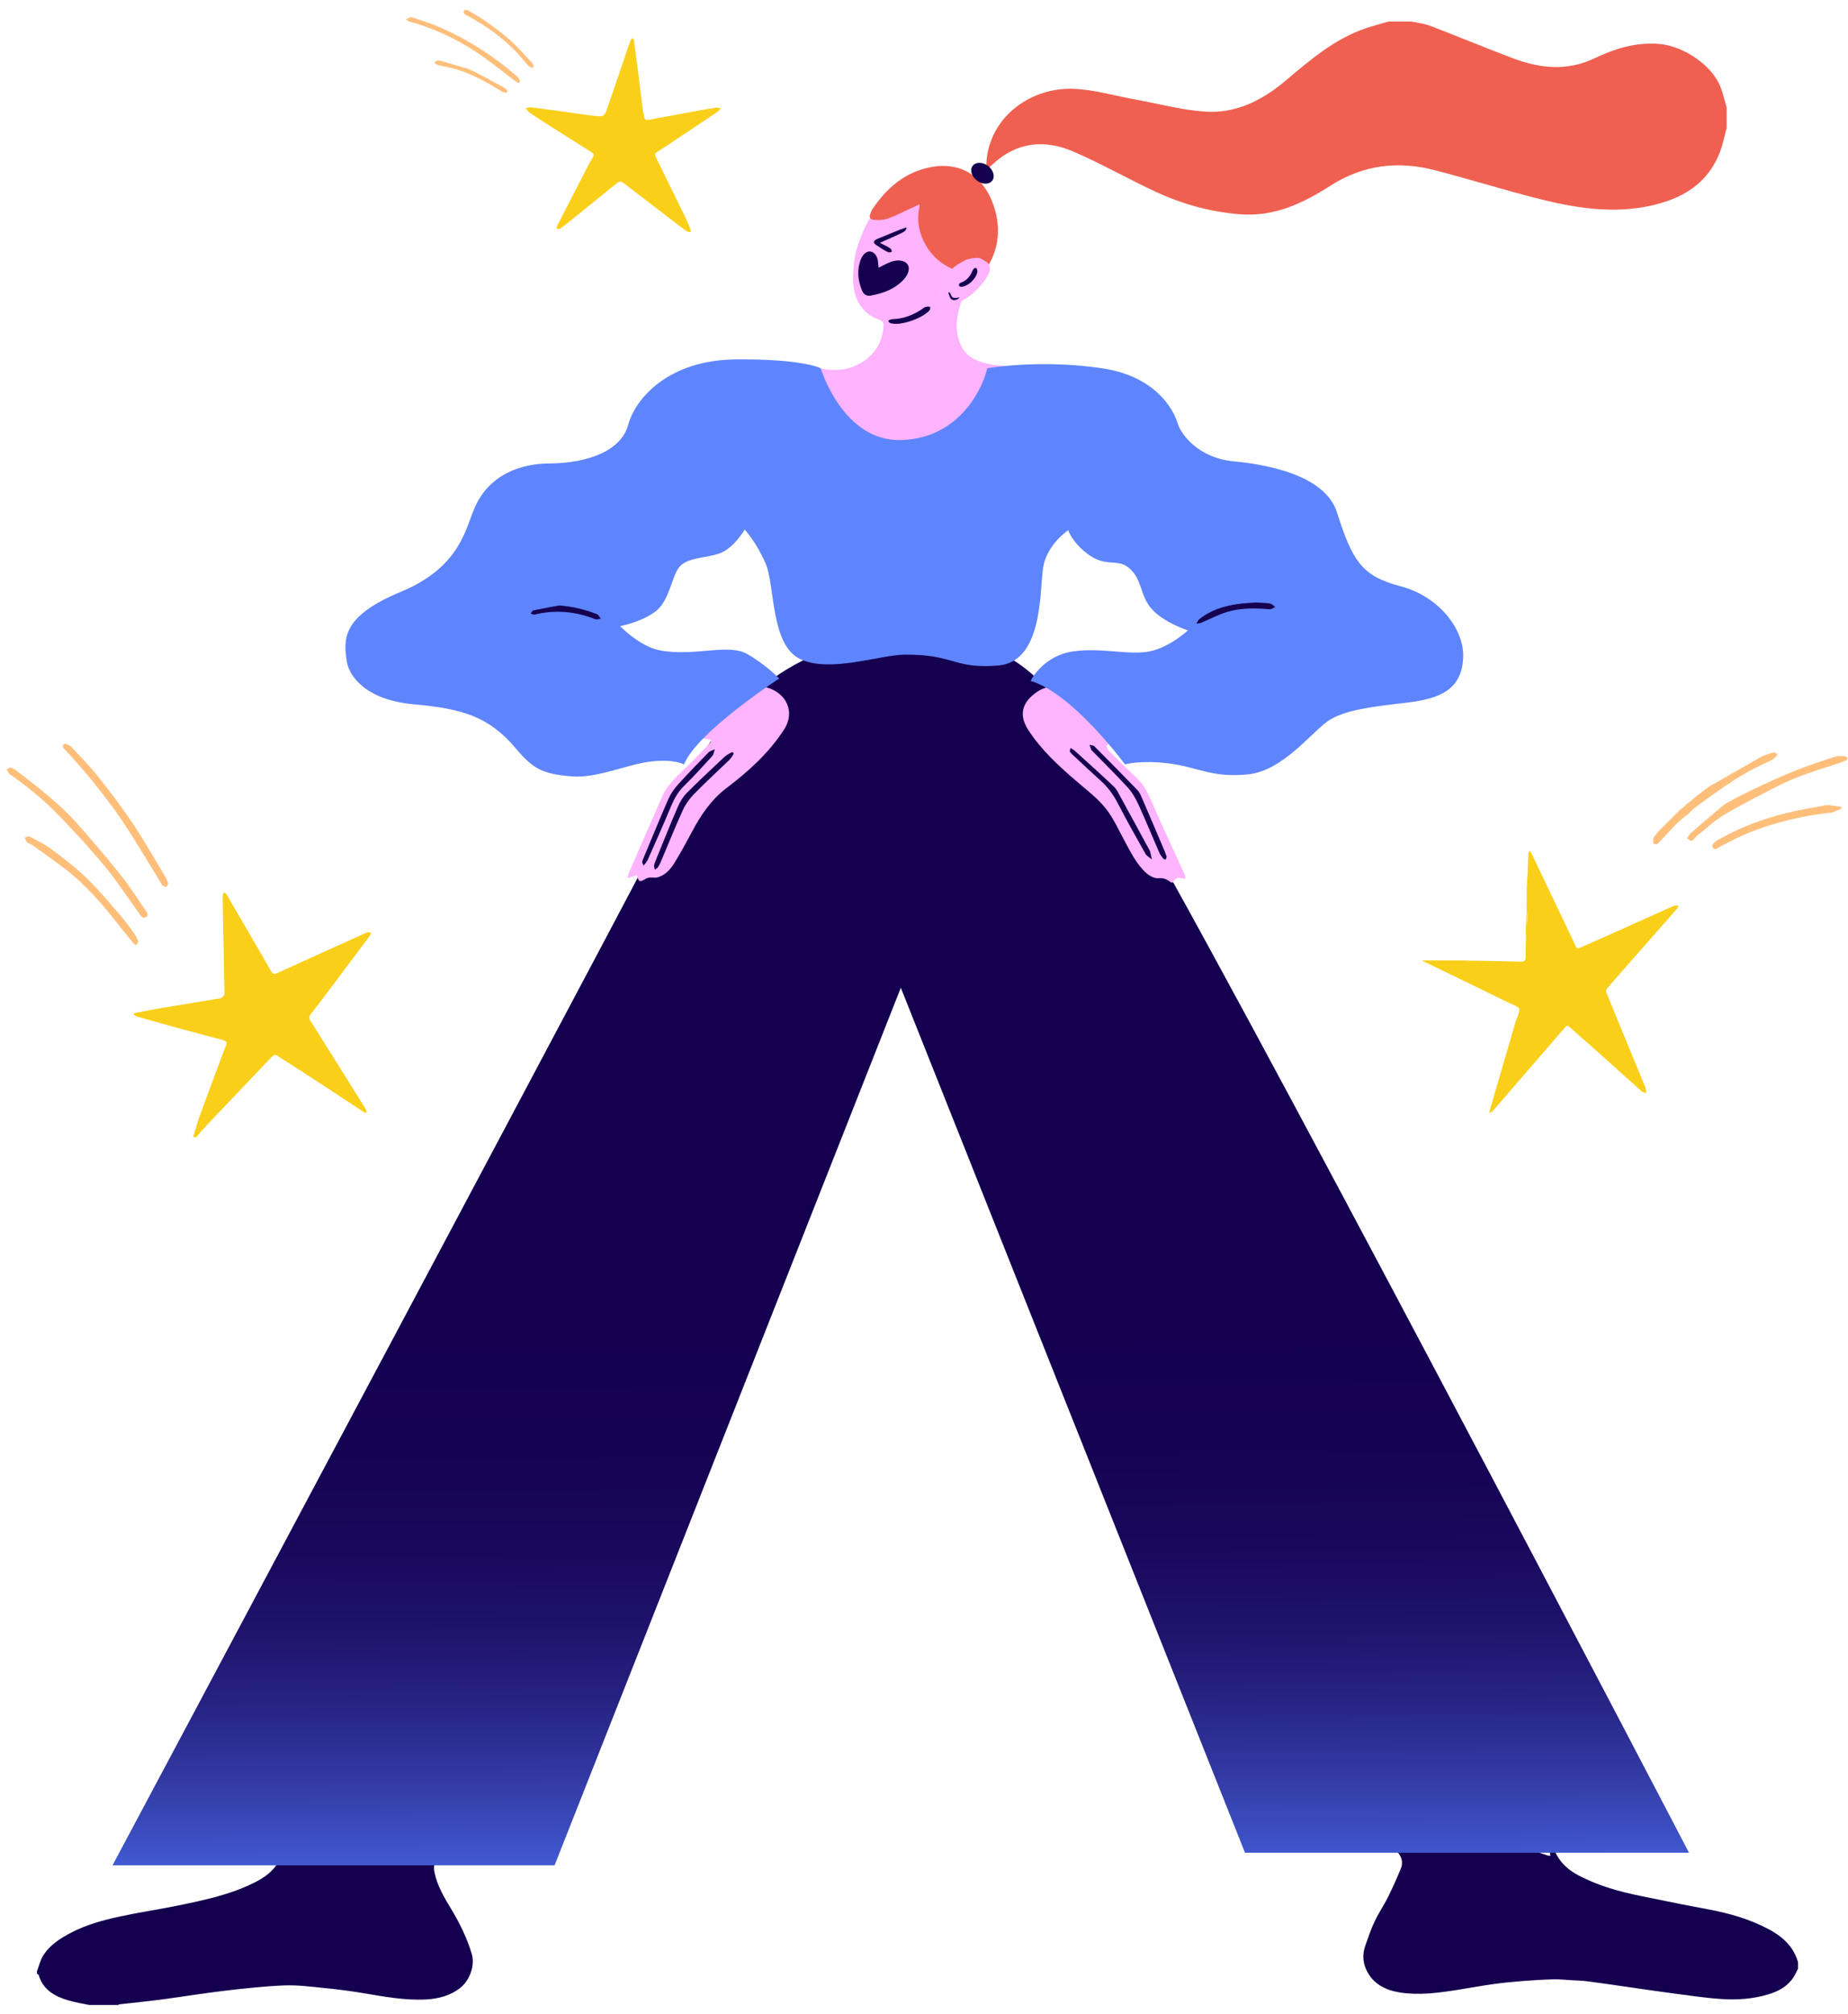 <svg width="156" height="170" viewBox="0 0 156 170" fill="none" xmlns="http://www.w3.org/2000/svg">
<g clip-path="url(#clip0_423_12240)">
<path d="M76.124 39.11H73.962C73.878 39.083 73.794 39.042 73.707 39.029C72.085 38.807 70.623 38.237 69.497 36.992C68.786 36.206 68.327 35.279 68.374 34.202C68.411 33.356 68.558 32.51 68.709 31.674C68.806 31.131 68.987 31.057 69.534 31.144C70.918 31.372 72.205 31.117 73.281 30.201C74.129 29.482 74.552 28.499 74.592 27.374C74.595 27.26 74.444 27.072 74.327 27.029C73.643 26.787 73.067 26.434 72.644 25.81C71.867 24.662 71.977 23.38 72.101 22.121C72.168 21.44 72.373 20.755 72.631 20.117C72.933 19.369 73.248 18.57 73.764 17.972C74.454 17.177 75.296 16.485 76.164 15.877C76.942 15.337 77.843 14.975 78.691 14.531C79.063 14.531 79.439 14.531 79.811 14.531C80.585 14.807 80.941 15.431 81.108 16.176C81.286 16.968 81.383 17.777 81.594 18.559C81.946 19.855 81.879 21.114 81.443 22.373C81.202 23.074 81.075 23.783 81.302 24.524C81.363 24.723 81.326 24.984 81.252 25.186C80.867 26.226 80.605 27.287 80.863 28.395C81.068 29.271 81.497 29.999 82.379 30.375C83.327 30.782 84.316 30.906 85.335 30.886V30.966C84.936 30.976 84.722 31.174 84.708 31.584C84.708 31.674 84.671 31.768 84.638 31.852C84.058 33.242 83.297 34.517 82.328 35.672C81.038 37.213 79.456 38.281 77.508 38.777C77.049 38.895 76.586 38.995 76.124 39.103V39.11Z" fill="#FEB3FE"/>
<path d="M3.114 166.398C3.275 165.965 3.379 165.499 3.61 165.109C4.167 164.166 5.072 163.602 6.014 163.108C7.301 162.434 8.699 162.058 10.103 161.752C11.712 161.403 13.348 161.165 14.96 160.836C17.233 160.369 19.509 159.899 21.597 158.825C22.717 158.248 23.602 157.446 23.896 156.153C23.967 155.844 23.967 155.519 24.007 155.203C24.02 155.103 24.054 155.005 24.081 154.908C24.165 154.999 24.309 155.079 24.322 155.18C24.356 155.445 24.366 155.72 24.329 155.982C24.285 156.298 24.188 156.603 24.111 156.912C24.098 156.972 24.081 157.029 24.064 157.09C24.138 157.09 24.215 157.097 24.285 157.08C25.593 156.71 26.887 156.281 28.207 155.985C29.41 155.714 30.644 155.445 31.867 155.432C33.255 155.415 34.676 155.291 36.041 155.747C36.336 155.848 36.379 155.64 36.477 155.435C36.688 154.995 36.936 154.572 37.18 154.149C37.214 154.092 37.308 154.072 37.375 154.035C37.365 154.119 37.368 154.206 37.338 154.284C37.157 154.784 36.976 155.281 36.782 155.777C36.704 155.972 36.728 156.089 36.919 156.21C37.191 156.382 37.204 156.62 36.973 156.848C36.627 157.184 36.594 157.6 36.681 158.03C36.909 159.161 37.499 160.141 38.082 161.108C38.809 162.32 39.426 163.568 39.828 164.921C40.117 165.891 39.641 167.204 38.766 167.842C37.945 168.442 37.003 168.691 36.004 168.748C34.177 168.849 32.397 168.506 30.607 168.207C29.545 168.03 28.475 167.895 27.406 167.788C26.28 167.677 25.147 167.523 24.02 167.566C22.334 167.63 20.652 167.818 18.976 168.013C17.209 168.221 15.45 168.513 13.686 168.748C12.486 168.906 11.283 169.023 10.083 169.161C10.036 169.167 9.993 169.208 9.949 169.235H7.616C6.989 169.1 6.349 169.003 5.736 168.818C4.603 168.483 3.627 167.929 3.262 166.683C3.248 166.636 3.168 166.61 3.118 166.576C3.118 166.522 3.118 166.469 3.118 166.415L3.114 166.398Z" fill="#150050"/>
<path d="M151.781 166.156C151.647 166.408 151.536 166.677 151.379 166.912C150.869 167.67 150.108 168.07 149.257 168.325C147.99 168.704 146.683 168.802 145.379 168.718C144.055 168.634 142.737 168.436 141.424 168.264C140.053 168.087 138.688 167.878 137.321 167.684C136.204 167.526 135.088 167.358 133.969 167.214C133.52 167.157 133.067 167.147 132.615 167.123C132.108 167.093 131.602 167.039 131.099 167.053C130.248 167.076 129.397 167.127 128.549 167.194C127.727 167.257 126.906 167.335 126.092 167.449C125.039 167.596 123.993 167.794 122.944 167.956C121.349 168.204 119.743 168.415 118.134 168.154C116.934 167.959 115.898 167.432 115.342 166.257C115.027 165.589 115.013 164.884 115.258 164.193C115.503 163.501 115.737 162.803 116.049 162.145C116.378 161.45 116.82 160.812 117.162 160.124C117.557 159.325 117.926 158.513 118.258 157.687C118.449 157.214 118.345 156.741 117.993 156.345C117.799 156.126 117.759 155.922 118.043 155.747C118.235 155.63 118.278 155.485 118.191 155.274C117.966 154.733 117.759 154.186 117.547 153.642C117.511 153.545 117.484 153.444 117.454 153.344C118.04 153.763 118.352 154.361 118.533 155.032C118.603 155.291 118.711 155.311 118.955 155.26C119.579 155.133 120.212 154.975 120.842 154.972C121.995 154.965 123.145 154.918 124.305 155.086C125.874 155.314 127.422 155.609 128.944 156.042C129.507 156.204 130.057 156.408 130.613 156.59C130.697 156.616 130.791 156.613 130.882 156.623C130.868 156.543 130.855 156.465 130.838 156.385C130.771 156.073 130.687 155.764 130.644 155.448C130.613 155.21 130.61 154.962 130.65 154.727C130.67 154.612 130.811 154.522 130.898 154.421C130.928 154.532 130.972 154.643 130.979 154.757C130.989 154.888 130.949 155.025 130.965 155.156C131.156 156.6 131.974 157.6 133.225 158.265C134.924 159.168 136.761 159.671 138.638 160.044C140.099 160.332 141.551 160.651 143.016 160.92C144.786 161.242 146.552 161.584 148.211 162.303C149.777 162.978 151.245 163.787 151.781 165.596V166.16V166.156Z" fill="#150050"/>
<path d="M117.45 153.266C117.45 153.293 117.45 153.32 117.45 153.347C117.397 153.32 117.343 153.293 117.289 153.266C117.343 153.266 117.397 153.266 117.45 153.266Z" fill="#150050"/>
<path d="M74.746 54.172C81.135 54.363 85.442 51.489 94.228 66.034C103.017 80.579 142.58 156.368 142.58 156.368H105.098L76.043 83.365L46.817 157.426H9.5C9.5 157.426 57.259 67.867 58.814 64.574C60.369 61.281 66.373 53.916 74.746 54.168V54.172Z" fill="url(#paint0_linear_423_12240)"/>
<path d="M98.85 74.476C98.538 74.228 98.237 74.077 97.784 74.121C97.459 74.151 97.037 73.926 96.772 73.688C95.93 72.936 95.451 71.922 94.918 70.945C94.415 70.022 93.983 69.035 93.333 68.223C92.665 67.39 91.794 66.719 90.973 66.021C89.424 64.698 87.929 63.339 86.803 61.61C85.841 60.133 86.478 59.022 87.768 58.257C88.013 58.109 88.308 58.032 88.59 57.965C88.955 57.877 89.189 57.699 89.21 57.3C89.226 56.981 89.374 56.917 89.619 57.112C90.524 57.834 91.469 58.512 92.32 59.294C93.212 60.113 94.013 61.029 94.854 61.902C94.908 61.959 94.962 62.02 95.025 62.056C95.123 62.11 95.23 62.144 95.334 62.184C95.18 62.234 95.029 62.308 94.871 62.328C94.61 62.358 94.315 62.285 94.087 62.382C93.829 62.489 93.607 62.718 93.423 62.939C93.376 62.996 93.497 63.258 93.601 63.365C94.328 64.094 95.055 64.822 95.816 65.514C96.554 66.182 96.956 67.038 97.338 67.927C97.817 69.052 98.337 70.163 98.843 71.277C99.242 72.157 99.648 73.033 100.053 73.912V74.154C99.986 74.154 99.919 74.164 99.856 74.151C99.323 74.037 99.312 74.04 99.011 74.476H98.85Z" fill="#FEB4FE"/>
<path d="M63.674 56.914C63.728 57.129 63.714 57.424 63.849 57.542C64.107 57.76 64.435 57.934 64.76 58.028C66.376 58.498 67.16 60.076 66.181 61.583C64.898 63.554 63.188 65.104 61.345 66.497C60.027 67.494 59.169 68.783 58.415 70.197C57.939 71.09 57.456 71.982 56.923 72.842C56.585 73.385 56.149 73.879 55.485 74.053C55.298 74.104 55.08 74.043 54.882 74.06C54.751 74.07 54.607 74.107 54.496 74.174C54.007 74.473 53.907 74.436 53.782 73.899C53.776 73.872 53.699 73.842 53.665 73.852C53.618 73.865 53.588 73.933 53.541 73.95C53.347 74.007 53.149 74.053 52.955 74.104C53.005 73.936 53.042 73.761 53.112 73.6C54.041 71.472 54.972 69.347 55.901 67.219C56.303 66.299 57.017 65.641 57.724 64.963C58.505 64.215 59.25 63.426 60 62.647C60.034 62.61 59.98 62.409 59.953 62.406C59.4 62.338 58.844 62.281 58.291 62.234C58.117 62.218 57.939 62.234 57.765 62.218C57.745 62.218 57.738 62.087 57.724 62.013C58.341 61.962 58.526 61.385 58.861 61.023C60.168 59.619 61.579 58.34 63.124 57.203C63.272 57.092 63.44 57.008 63.597 56.91C63.624 56.91 63.651 56.91 63.678 56.91L63.674 56.914Z" fill="#FEB4FE"/>
<path d="M145.747 10.832C145.57 11.483 145.442 12.152 145.208 12.779C144.195 15.492 142.037 16.764 139.365 17.355C136.124 18.073 132.943 17.552 129.805 16.754C126.899 16.015 124.033 15.119 121.13 14.367C118.01 13.558 115.063 13.9 112.275 15.693C109.992 17.16 107.548 18.311 104.692 18.086C102.215 17.892 99.856 17.244 97.613 16.21C95.263 15.126 93.007 13.826 90.634 12.803C88.217 11.759 85.861 11.95 83.826 13.84C83.632 14.021 83.434 14.196 83.24 14.374C83.257 14.062 83.257 13.749 83.29 13.441C83.699 9.681 87.165 7.371 90.581 7.496C92.327 7.556 94.053 8.073 95.79 8.389C97.764 8.744 99.725 9.285 101.712 9.422C104.3 9.6 106.519 8.496 108.494 6.834C110.575 5.082 112.647 3.286 115.288 2.387C115.925 2.168 116.579 2.004 117.225 1.816C117.869 1.816 118.513 1.816 119.153 1.816C119.682 1.934 120.232 1.987 120.735 2.182C123.038 3.065 125.32 4.008 127.627 4.887C129.926 5.764 132.239 6.039 134.572 4.934C136.332 4.102 138.132 3.521 140.16 3.719C142.131 3.914 144.561 5.519 145.258 7.392C145.459 7.935 145.59 8.506 145.754 9.067V10.839L145.747 10.832Z" fill="#EF6051"/>
<path d="M81.906 23.42C81.463 23.199 81.044 22.913 80.578 22.752C78.557 22.051 77.163 19.755 77.588 17.626C77.608 17.519 77.635 17.358 77.629 17.247C77.525 17.294 77.417 17.341 77.313 17.385C76.341 17.818 75.832 18.127 74.833 18.486C74.615 18.563 73.881 18.613 73.6 18.516C73.459 18.466 73.385 18.314 73.428 18.174C73.486 17.986 73.546 17.798 73.65 17.643C74.85 15.867 76.388 14.531 78.544 14.112C81.285 13.578 83.257 15.062 84.007 17.764C84.453 19.375 84.286 20.986 83.404 22.453C83.216 22.766 82.935 23.021 82.683 23.293L81.902 23.424L81.906 23.42Z" fill="#EF6051"/>
<path d="M83.762 15.246C84.019 14.905 83.859 14.348 83.402 14.002C82.946 13.657 82.367 13.654 82.109 13.995C81.851 14.337 82.012 14.894 82.468 15.239C82.925 15.585 83.504 15.588 83.762 15.246Z" fill="#160050"/>
<path d="M83.347 22.155C83.417 22.262 83.722 22.43 83.484 23.071C82.828 24.293 81.852 25.152 80.585 25.679L79.506 25.401C79.298 25.125 79.06 24.84 79.124 24.676C79.388 23.994 79.754 23.286 80.267 22.792C80.79 22.286 80.87 22.309 81.52 21.936C81.691 21.856 82.164 21.765 82.499 21.759C82.667 21.755 82.831 21.816 82.962 21.923L83.354 22.161L83.347 22.155Z" fill="#FEB4FE"/>
<path d="M69.28 31.082C69.28 31.082 71.157 37.342 76.144 37.14C81.132 36.943 82.986 32.621 83.342 31.082C83.342 31.082 87.746 30.297 93.034 31.082C97.555 31.753 99.058 34.559 99.405 35.702C99.752 36.845 101.342 38.669 104.096 38.931C106.25 39.135 111.801 39.873 112.864 43.252C114.191 47.47 115.038 48.64 118.249 49.485C121.459 50.33 123.683 53.136 123.509 55.621C123.333 58.105 121.732 58.95 118.819 59.295C115.905 59.641 113.734 59.879 112.301 60.724C110.867 61.569 108.397 65.059 105.336 65.357C102.272 65.656 101.205 64.76 98.715 64.438C96.311 64.127 94.964 64.512 94.964 64.512C94.964 64.512 90.58 58.528 87.013 57.471L87.113 57.26C87.113 57.26 88.173 55.322 90.584 54.977C92.994 54.632 95.314 55.326 97.041 54.977C98.768 54.628 100.275 53.203 100.275 53.203C100.275 53.203 98.275 52.566 97.238 51.413C96.201 50.26 96.448 48.895 95.311 47.94C94.174 46.984 93.234 48.157 91.26 46.287C90.397 45.469 90.174 44.748 90.174 44.748C90.174 44.748 88.347 45.955 88.05 47.94C87.753 49.928 88.05 55.872 84.246 56.171C80.442 56.469 80.642 55.228 76.391 55.252C74.247 55.265 70.073 56.818 67.553 55.624C65.032 54.431 65.429 49.415 64.639 47.578C63.849 45.74 62.862 44.697 62.862 44.697C62.862 44.697 61.972 46.236 60.788 46.686C59.605 47.135 57.924 47.011 57.281 47.94C56.638 48.868 56.491 50.783 55.257 51.664C54.024 52.546 52.343 52.845 52.343 52.845C52.343 52.845 53.997 54.558 55.674 54.883C58.618 55.453 61.458 54.263 63.089 55.205C64.719 56.147 65.779 57.267 65.779 57.267C65.779 57.267 58.861 61.743 57.738 64.519C57.738 64.519 56.987 64.049 54.987 64.264C53.01 64.479 50.43 65.702 48.266 65.525C45.792 65.32 45.002 64.901 43.542 63.164C41.281 60.482 39.061 59.812 34.91 59.44C30.759 59.067 29.433 56.948 29.273 55.819C29.012 53.995 28.779 52.043 33.817 49.958C38.854 47.873 39.294 44.61 40.078 42.83C41.311 40.024 43.989 39.129 46.356 39.115C49.65 39.095 52.44 38.039 53.03 35.853C53.62 33.667 56.387 30.385 62.115 30.334C67.846 30.284 69.276 31.079 69.276 31.079L69.28 31.082Z" fill="#5E85FE"/>
<path d="M76.522 19.211C76.522 19.385 76.362 19.54 76.234 19.603C75.617 19.909 74.984 20.177 74.273 20.493C74.598 20.661 74.86 20.775 75.101 20.929C75.192 20.986 75.296 21.101 75.285 21.232C75.145 21.339 75.004 21.305 74.91 21.258C74.592 21.094 74.287 20.899 73.988 20.694C73.677 20.483 73.697 20.318 74.052 20.167C74.692 19.899 75.336 19.644 75.976 19.378C76.083 19.335 76.14 19.345 76.244 19.288C76.325 19.288 76.435 19.177 76.522 19.211Z" fill="#160050"/>
<path d="M74.159 22.598C74.528 22.42 74.86 22.222 75.219 22.094C75.842 21.873 76.398 21.987 76.623 22.329C76.831 22.651 76.697 23.178 76.228 23.658C75.473 24.427 74.508 24.77 73.475 24.954C73.147 25.011 72.896 24.827 72.772 24.531C72.41 23.658 72.322 22.769 72.678 21.869C72.852 21.423 73.187 21.174 73.502 21.232C73.824 21.292 74.072 21.631 74.119 22.084C74.136 22.252 74.149 22.423 74.163 22.594L74.159 22.598Z" fill="#160050"/>
<path d="M55.281 73.402C55.248 73.234 55.187 73.11 55.214 73.013C55.298 72.731 55.415 72.459 55.526 72.187C56.075 70.848 56.608 69.502 57.185 68.172C57.376 67.736 57.617 67.29 57.943 66.957C58.988 65.9 60.081 64.89 61.164 63.873C61.325 63.721 61.536 63.617 61.734 63.507C61.781 63.48 61.854 63.507 61.918 63.513C61.911 63.574 61.928 63.651 61.898 63.695C61.784 63.859 61.677 64.03 61.532 64.168C60.55 65.118 59.538 66.041 58.586 67.018C58.204 67.41 57.865 67.887 57.637 68.384C56.98 69.824 56.394 71.294 55.777 72.748C55.71 72.909 55.623 73.06 55.529 73.208C55.489 73.268 55.412 73.305 55.281 73.402Z" fill="#160050"/>
<path d="M98.484 72.328C98.454 72.412 98.427 72.483 98.401 72.556C98.33 72.526 98.24 72.513 98.196 72.462C98.072 72.308 97.942 72.147 97.864 71.966C97.274 70.616 96.718 69.25 96.108 67.911C95.873 67.397 95.578 66.88 95.203 66.467C94.237 65.406 93.212 64.406 92.21 63.382C92.183 63.352 92.139 63.332 92.126 63.298C92.069 63.154 92.019 63.006 91.968 62.862C92.109 62.902 92.29 62.896 92.381 62.986C93.601 64.208 94.814 65.437 96.014 66.679C96.185 66.857 96.292 67.105 96.393 67.337C97.046 68.85 97.69 70.368 98.334 71.885C98.397 72.033 98.438 72.187 98.488 72.338L98.484 72.328Z" fill="#160050"/>
<path d="M90.37 63.127C90.53 63.228 90.631 63.275 90.708 63.345C91.817 64.352 92.937 65.349 94.023 66.383C94.285 66.632 94.442 67.001 94.623 67.326C95.444 68.817 96.256 70.314 97.067 71.808C97.073 71.821 97.084 71.831 97.087 71.845C97.137 72.073 97.184 72.298 97.234 72.526C97.05 72.372 96.805 72.254 96.695 72.059C95.904 70.66 95.116 69.257 94.378 67.83C93.996 67.091 93.534 66.444 92.914 65.89C92.126 65.185 91.358 64.457 90.584 63.735C90.487 63.644 90.379 63.55 90.319 63.436C90.286 63.372 90.346 63.261 90.373 63.127H90.37Z" fill="#160050"/>
<path d="M54.342 73.06C54.272 72.906 54.205 72.828 54.212 72.761C54.225 72.644 54.275 72.53 54.322 72.419C55.02 70.751 55.703 69.075 56.427 67.421C56.615 66.991 56.903 66.585 57.218 66.232C58.053 65.306 58.918 64.413 59.789 63.52C59.927 63.379 60.158 63.329 60.346 63.238C60.269 63.436 60.242 63.681 60.108 63.829C59.334 64.681 58.556 65.534 57.735 66.34C57.232 66.833 56.917 67.41 56.648 68.048C56.015 69.569 55.341 71.073 54.674 72.58C54.607 72.728 54.486 72.852 54.336 73.057L54.342 73.06Z" fill="#160050"/>
<path d="M106.003 50.845C106.459 50.878 106.848 50.878 107.23 50.942C107.384 50.969 107.511 51.133 107.652 51.234C107.491 51.301 107.327 51.436 107.173 51.422C105.953 51.315 104.729 51.295 103.553 51.657C102.819 51.882 102.128 52.255 101.418 52.55C101.287 52.604 101.133 52.611 100.989 52.641C101.069 52.517 101.123 52.359 101.233 52.268C102.189 51.489 103.318 51.144 104.511 50.976C105.028 50.902 105.551 50.885 106.003 50.845Z" fill="#160050"/>
<path d="M47.223 51.097C48.336 51.191 49.388 51.436 50.4 51.838C50.535 51.892 50.612 52.09 50.715 52.218C50.561 52.234 50.38 52.308 50.253 52.258C48.584 51.603 46.884 51.439 45.135 51.869C45.034 51.892 44.91 51.815 44.796 51.785C44.873 51.691 44.933 51.533 45.027 51.516C45.755 51.362 46.489 51.231 47.223 51.097Z" fill="#160050"/>
<path d="M75.631 27.327C75.604 27.327 75.577 27.327 75.55 27.327C75.339 27.311 75.091 27.331 74.977 27.086C75.165 26.918 75.342 26.941 75.53 26.928C76.378 26.864 77.132 26.555 77.833 26.092C77.923 26.035 78.001 25.938 78.098 25.918C78.232 25.887 78.353 25.837 78.52 25.911C78.55 26.079 78.47 26.199 78.383 26.28C77.786 26.844 76.465 27.337 75.627 27.331L75.631 27.327Z" fill="#160050"/>
<path d="M81.121 24.209C81.094 24.189 80.98 24.192 80.94 24.078C80.98 23.89 81.044 23.887 81.121 23.856C81.614 23.678 81.895 23.316 82.093 22.849C82.137 22.745 82.221 22.608 82.395 22.608C82.506 22.729 82.526 22.873 82.502 22.984C82.365 23.574 81.671 24.206 81.121 24.206V24.209Z" fill="#160050"/>
<path d="M80.981 25.092C80.95 25.206 80.816 25.26 80.773 25.276C80.578 25.343 80.468 25.354 80.32 25.26C80.173 25.166 80.136 24.904 80.055 24.712C80.055 24.706 80.102 24.662 80.112 24.666C80.404 24.806 80.126 25.307 80.981 25.092Z" fill="#160050"/>
<path d="M16.301 95.987C16.482 95.399 16.636 94.802 16.847 94.224C17.42 92.636 18.017 91.055 18.604 89.475C18.738 89.119 18.868 88.76 19.013 88.407C19.21 87.924 19.174 87.87 18.687 87.742C17.286 87.373 15.885 86.997 14.487 86.615C13.532 86.353 12.58 86.081 11.628 85.809C11.568 85.792 11.501 85.779 11.447 85.745C11.377 85.698 11.32 85.631 11.256 85.574C11.323 85.544 11.387 85.5 11.457 85.487C12.104 85.359 12.751 85.228 13.405 85.117C15.017 84.846 16.633 84.58 18.245 84.312C18.399 84.285 18.57 84.282 18.701 84.208C18.811 84.144 18.949 83.996 18.949 83.885C18.922 81.915 18.875 79.945 18.835 77.974C18.822 77.263 18.811 76.551 18.801 75.843C18.801 75.765 18.801 75.678 18.815 75.601C18.832 75.151 19.033 75.336 19.177 75.581C19.834 76.695 20.481 77.813 21.131 78.931C21.728 79.955 22.318 80.985 22.911 82.009C23.021 82.197 23.142 82.244 23.37 82.14C25.851 81.009 28.334 79.888 30.818 78.766C30.912 78.723 31.013 78.683 31.113 78.672C31.18 78.666 31.251 78.716 31.321 78.743C31.294 78.81 31.284 78.891 31.244 78.944C30.128 80.441 29.008 81.935 27.885 83.429C27.349 84.144 26.809 84.856 26.256 85.557C26.075 85.785 26.069 85.943 26.236 86.208C27.771 88.625 29.28 91.059 30.798 93.486C30.848 93.566 30.899 93.647 30.925 93.734C30.942 93.791 30.919 93.862 30.915 93.929C30.858 93.915 30.791 93.912 30.744 93.882C29.635 93.15 28.529 92.415 27.416 91.687C26.357 90.995 25.291 90.31 24.228 89.626C24.041 89.505 23.846 89.391 23.662 89.263C23.192 88.944 23.189 88.937 22.79 89.354C21.044 91.183 19.297 93.016 17.558 94.852C17.213 95.218 16.884 95.604 16.549 95.98H16.308L16.301 95.987Z" fill="#F9CF19"/>
<path d="M145.493 67.951C146.549 67.246 149.797 65.766 150.876 65.313C151.969 64.853 153.092 64.46 154.218 64.091C154.761 63.913 155.324 63.654 155.927 63.899V64.141C155.72 64.225 155.515 64.316 155.301 64.386C153.494 64.98 151.66 65.511 149.964 66.393C148.476 67.169 146.971 67.917 145.53 68.773C144.728 69.25 144.041 69.921 143.3 70.505C143.247 70.532 143.116 70.7 143.062 70.727C142.982 70.834 142.979 70.801 142.898 70.908C142.845 70.935 142.791 70.962 142.737 70.989C142.63 70.908 142.523 70.828 142.416 70.747C142.674 70.317 142.64 70.378 142.818 70.22" fill="#FFBF7B"/>
<path d="M39.456 0.843C39.952 1.145 40.468 1.42 40.941 1.756C41.665 2.273 42.393 2.789 43.053 3.38C43.717 3.974 44.303 4.652 44.907 5.307C44.987 5.394 45.081 5.569 44.997 5.706C44.866 5.75 44.692 5.639 44.602 5.545C44.226 5.149 43.898 4.706 43.516 4.317C42.316 3.102 40.948 2.108 39.433 1.319C39.228 1.212 39.034 1.118 39.212 0.843C39.292 0.843 39.372 0.843 39.453 0.843H39.456Z" fill="#FFBF7B"/>
<path d="M128.944 73.993C128.968 73.349 128.988 72.707 129.018 72.063C129.021 71.969 129.078 71.878 129.112 71.784C129.169 71.862 129.236 71.932 129.276 72.016C129.923 73.362 130.563 74.708 131.207 76.054C131.81 77.316 132.42 78.572 133.007 79.841C133.111 80.069 133.208 80.066 133.395 79.982C134.344 79.559 135.296 79.146 136.245 78.719C137.897 77.981 139.546 77.233 141.199 76.494C141.279 76.457 141.37 76.427 141.46 76.42C141.534 76.413 141.608 76.444 141.685 76.46C141.651 76.528 141.635 76.608 141.588 76.662C140.391 78.031 139.191 79.398 137.991 80.76C137.207 81.653 136.416 82.543 135.641 83.446C135.578 83.52 135.568 83.694 135.608 83.792C136.694 86.45 137.793 89.102 138.886 91.757C138.903 91.794 138.926 91.831 138.93 91.868C138.943 91.996 138.953 92.123 138.963 92.251C138.836 92.207 138.678 92.194 138.584 92.11C137.431 91.082 136.292 90.045 135.139 89.015C134.257 88.226 133.365 87.454 132.487 86.665C132.303 86.497 132.212 86.601 132.098 86.729C131.347 87.598 130.593 88.464 129.842 89.334C128.864 90.465 127.885 91.599 126.909 92.731C126.614 93.073 126.323 93.422 126.018 93.758C125.937 93.845 125.81 93.889 125.706 93.949C125.73 93.848 125.753 93.744 125.78 93.644C125.981 92.956 126.182 92.267 126.38 91.579C126.893 89.824 127.402 88.068 127.918 86.316C128.002 86.027 128.13 85.752 128.217 85.463C128.287 85.232 128.28 85.05 127.989 84.919C127.161 84.55 126.353 84.134 125.535 83.738C124.399 83.187 123.262 82.633 122.126 82.083C121.436 81.747 120.745 81.415 120.014 81.062C121.235 81.062 122.388 81.062 123.541 81.062C123.608 81.062 123.675 81.069 123.742 81.073C125.277 81.099 126.812 81.116 128.347 81.163C128.713 81.173 128.81 81.062 128.793 80.717C128.773 80.274 128.807 79.831 128.817 79.388C128.817 79.33 128.817 79.273 128.817 79.213C128.81 78.867 128.803 78.522 128.797 78.176C129.085 77.706 128.947 77.212 128.87 76.722C128.87 75.893 128.884 75.675 128.884 74.842C128.907 74.758 128.917 74.064 128.941 73.98L128.944 73.993Z" fill="#F9CF19"/>
<path d="M44.776 9.05C45.755 9.181 46.65 9.295 47.541 9.416C48.43 9.537 49.315 9.694 50.206 9.782C51.004 9.859 51.024 9.832 51.292 9.06C51.822 7.543 52.328 6.015 52.847 4.495C52.975 4.122 53.099 3.75 53.236 3.384C53.26 3.32 53.334 3.276 53.384 3.223C53.431 3.28 53.508 3.333 53.518 3.397C53.632 4.25 53.739 5.106 53.846 5.962C53.99 7.106 54.138 8.248 54.282 9.392C54.282 9.406 54.296 9.416 54.299 9.429C54.353 9.657 54.339 9.99 54.483 10.084C54.634 10.184 54.939 10.077 55.17 10.037C56.454 9.805 57.735 9.56 59.019 9.325C59.508 9.235 60.001 9.151 60.493 9.083C60.604 9.067 60.725 9.134 60.842 9.161C60.755 9.251 60.681 9.365 60.577 9.433C59.528 10.141 58.472 10.839 57.42 11.541C56.769 11.974 56.122 12.417 55.462 12.836C55.261 12.964 55.271 13.078 55.361 13.263C56.156 14.874 56.95 16.485 57.735 18.1C57.926 18.496 58.1 18.899 58.271 19.305C58.308 19.392 58.298 19.496 58.311 19.593C58.201 19.57 58.066 19.58 57.983 19.52C57.564 19.224 57.151 18.912 56.742 18.6C55.341 17.522 53.944 16.438 52.532 15.367C52.455 15.307 52.244 15.32 52.167 15.384C50.873 16.418 49.593 17.465 48.309 18.506C47.98 18.771 47.652 19.04 47.31 19.285C47.236 19.338 47.102 19.308 46.995 19.315C47.008 19.221 46.995 19.117 47.038 19.04C47.752 17.65 48.47 16.26 49.191 14.87C49.465 14.344 49.717 13.8 50.032 13.3C50.183 13.061 50.102 12.957 49.935 12.85C48.805 12.128 47.665 11.42 46.536 10.701C45.926 10.312 45.316 9.923 44.719 9.516C44.581 9.422 44.488 9.265 44.37 9.134C44.531 9.1 44.692 9.07 44.773 9.053L44.776 9.05Z" fill="#F9CF1A"/>
<path d="M0.875 64.772C1.026 64.839 1.177 64.876 1.287 64.963C2.179 65.658 3.091 66.333 3.949 67.068C4.78 67.78 5.611 68.501 6.339 69.314C7.659 70.777 8.933 72.288 10.17 73.825C10.921 74.758 11.568 75.772 12.242 76.763C12.366 76.947 12.634 77.229 12.305 77.414C12.02 77.575 11.866 77.249 11.722 77.055C10.773 75.752 9.895 74.389 8.87 73.147C7.629 71.643 6.309 70.207 4.951 68.81C3.697 67.518 2.306 66.367 0.821 65.343C0.701 65.259 0.65 65.074 0.567 64.937C0.667 64.883 0.764 64.832 0.875 64.772Z" fill="#FFBF7B"/>
<path d="M14.206 74.557C14.152 74.654 14.105 74.832 14.042 74.839C13.931 74.853 13.763 74.789 13.696 74.701C13.502 74.433 13.351 74.134 13.177 73.852C12.228 72.322 11.316 70.764 10.314 69.27C9.53 68.099 8.652 66.984 7.773 65.88C7.126 65.067 6.413 64.309 5.725 63.527C5.682 63.476 5.628 63.436 5.585 63.382C5.437 63.208 5.149 63.03 5.404 62.798C5.481 62.728 5.856 62.865 5.99 63.01C6.788 63.852 7.606 64.685 8.326 65.594C9.352 66.89 10.354 68.209 11.27 69.586C12.235 71.039 13.093 72.563 13.991 74.064C14.079 74.211 14.125 74.382 14.203 74.564L14.206 74.557Z" fill="#FFBF7B"/>
<path d="M11.682 79.458C11.622 79.575 11.591 79.713 11.521 79.74C11.457 79.763 11.323 79.686 11.263 79.616C10.696 78.924 10.14 78.229 9.587 77.528C8.434 76.068 7.19 74.691 5.739 73.53C4.773 72.758 3.748 72.06 2.746 71.335C2.608 71.234 2.414 71.2 2.293 71.09C2.189 70.992 2.152 70.824 2.085 70.69C2.219 70.653 2.394 70.546 2.484 70.596C3.118 70.932 3.778 71.244 4.348 71.674C5.38 72.449 6.416 73.234 7.338 74.134C8.374 75.141 9.302 76.266 10.251 77.36C10.666 77.84 11.032 78.37 11.4 78.891C11.521 79.058 11.588 79.267 11.682 79.465V79.458Z" fill="#FFBF7B"/>
<path d="M146.478 65.776C146.156 65.991 145.835 66.205 145.513 66.42C145.164 66.662 144.816 66.904 144.467 67.145C143.958 67.521 143.448 67.897 142.939 68.273C142.805 68.407 142.67 68.542 142.536 68.676C142.268 68.891 142 69.106 141.732 69.32C141.651 69.401 141.571 69.482 141.491 69.562C141.035 70.046 140.579 70.529 140.123 71.012C140.042 71.093 139.962 71.173 139.882 71.254C139.828 71.254 139.774 71.254 139.721 71.254L139.56 71.173C139.56 71.039 139.56 70.905 139.56 70.771C139.587 70.717 139.613 70.663 139.64 70.609C139.774 70.448 139.908 70.287 140.042 70.126C140.525 69.643 141.008 69.159 141.491 68.676C141.517 68.649 141.544 68.622 141.571 68.595C141.625 68.542 141.678 68.488 141.732 68.434C141.759 68.407 141.786 68.381 141.812 68.354C141.946 68.246 142.08 68.139 142.215 68.031C142.268 67.978 142.322 67.924 142.375 67.87C142.483 67.79 142.59 67.709 142.697 67.629C142.724 67.602 142.751 67.575 142.778 67.548C142.912 67.441 143.046 67.333 143.18 67.226L143.26 67.145C143.475 66.984 143.689 66.823 143.904 66.662C144.011 66.581 144.118 66.501 144.226 66.42C144.306 66.367 144.387 66.313 144.467 66.259C144.561 66.212 144.658 66.172 144.749 66.118C146.043 65.376 147.326 64.628 148.627 63.903C148.935 63.731 149.284 63.627 149.626 63.533C149.733 63.503 149.854 63.493 150.005 63.644C150.052 63.799 149.907 63.852 149.82 63.956C149.763 64.023 149.639 64.104 149.555 64.148C148.935 64.45 148.302 64.735 147.692 65.057" fill="#FFBF7B"/>
<path d="M155.482 68.112C155.455 68.166 155.428 68.219 155.401 68.273C155.133 68.381 154.865 68.488 154.597 68.596C154.543 68.596 154.489 68.596 154.436 68.596C153.792 68.689 153.142 68.757 152.505 68.881C150.618 69.25 148.768 69.754 147.011 70.549C146.394 70.828 145.791 71.143 145.191 71.459C144.993 71.563 144.792 71.798 144.604 71.549C144.413 71.298 144.708 71.157 144.852 70.996C144.879 70.965 144.916 70.949 144.953 70.928C145.412 70.683 145.865 70.425 146.331 70.2C148.275 69.263 150.33 68.663 152.448 68.266C153.031 68.156 153.615 68.055 154.198 67.948C154.251 67.948 154.305 67.948 154.359 67.948C154.734 68.001 155.11 68.055 155.485 68.109L155.482 68.112Z" fill="#FFBF7B"/>
<path d="M34.663 1.433C35.347 1.662 36.017 1.85 36.657 2.108C38.803 2.974 40.774 4.156 42.6 5.576C42.949 5.844 43.278 6.14 43.613 6.421C43.633 6.438 43.653 6.462 43.67 6.479C43.8 6.613 43.951 6.764 43.854 6.975C43.646 7.016 43.546 6.875 43.422 6.784C42.319 5.968 41.263 5.082 40.117 4.337C38.411 3.233 36.58 2.367 34.606 1.836C34.482 1.803 34.378 1.705 34.264 1.638C34.395 1.574 34.522 1.507 34.663 1.437V1.433Z" fill="#FFBF7B"/>
<path d="M39.523 5.811C40.529 6.26 41.484 6.828 42.46 7.345C42.483 7.358 42.517 7.361 42.53 7.381C42.681 7.496 42.869 7.603 42.808 7.781C42.647 7.848 42.47 7.788 42.349 7.714C41.169 6.979 39.959 6.307 38.632 5.881C38.129 5.72 37.599 5.633 37.083 5.512C37.019 5.495 36.949 5.485 36.895 5.448C36.815 5.394 36.691 5.388 36.678 5.26C36.755 5.153 36.842 5.153 36.932 5.119C36.993 5.099 37.063 5.116 37.13 5.116" fill="#FFBF7B"/>
<path d="M128.874 76.732C128.954 77.222 129.088 77.712 128.8 78.186C128.823 77.702 128.847 77.219 128.874 76.732Z" fill="#FADA4E"/>
</g>
<defs>
<linearGradient id="paint0_linear_423_12240" x1="76.057" y1="159.889" x2="75.458" y2="42.325" gradientUnits="userSpaceOnUse">
<stop stop-color="#4967E5"/>
<stop offset="0.04" stop-color="#3D50C4"/>
<stop offset="0.09" stop-color="#3137A0"/>
<stop offset="0.14" stop-color="#262383"/>
<stop offset="0.19" stop-color="#1F136C"/>
<stop offset="0.25" stop-color="#19085C"/>
<stop offset="0.32" stop-color="#160253"/>
<stop offset="0.41" stop-color="#150050"/>
</linearGradient>
<clipPath id="clip0_423_12240">
<rect width="155.361" height="168.375" fill="white" transform="translate(0.567 0.843)"/>
</clipPath>
</defs>
</svg>
